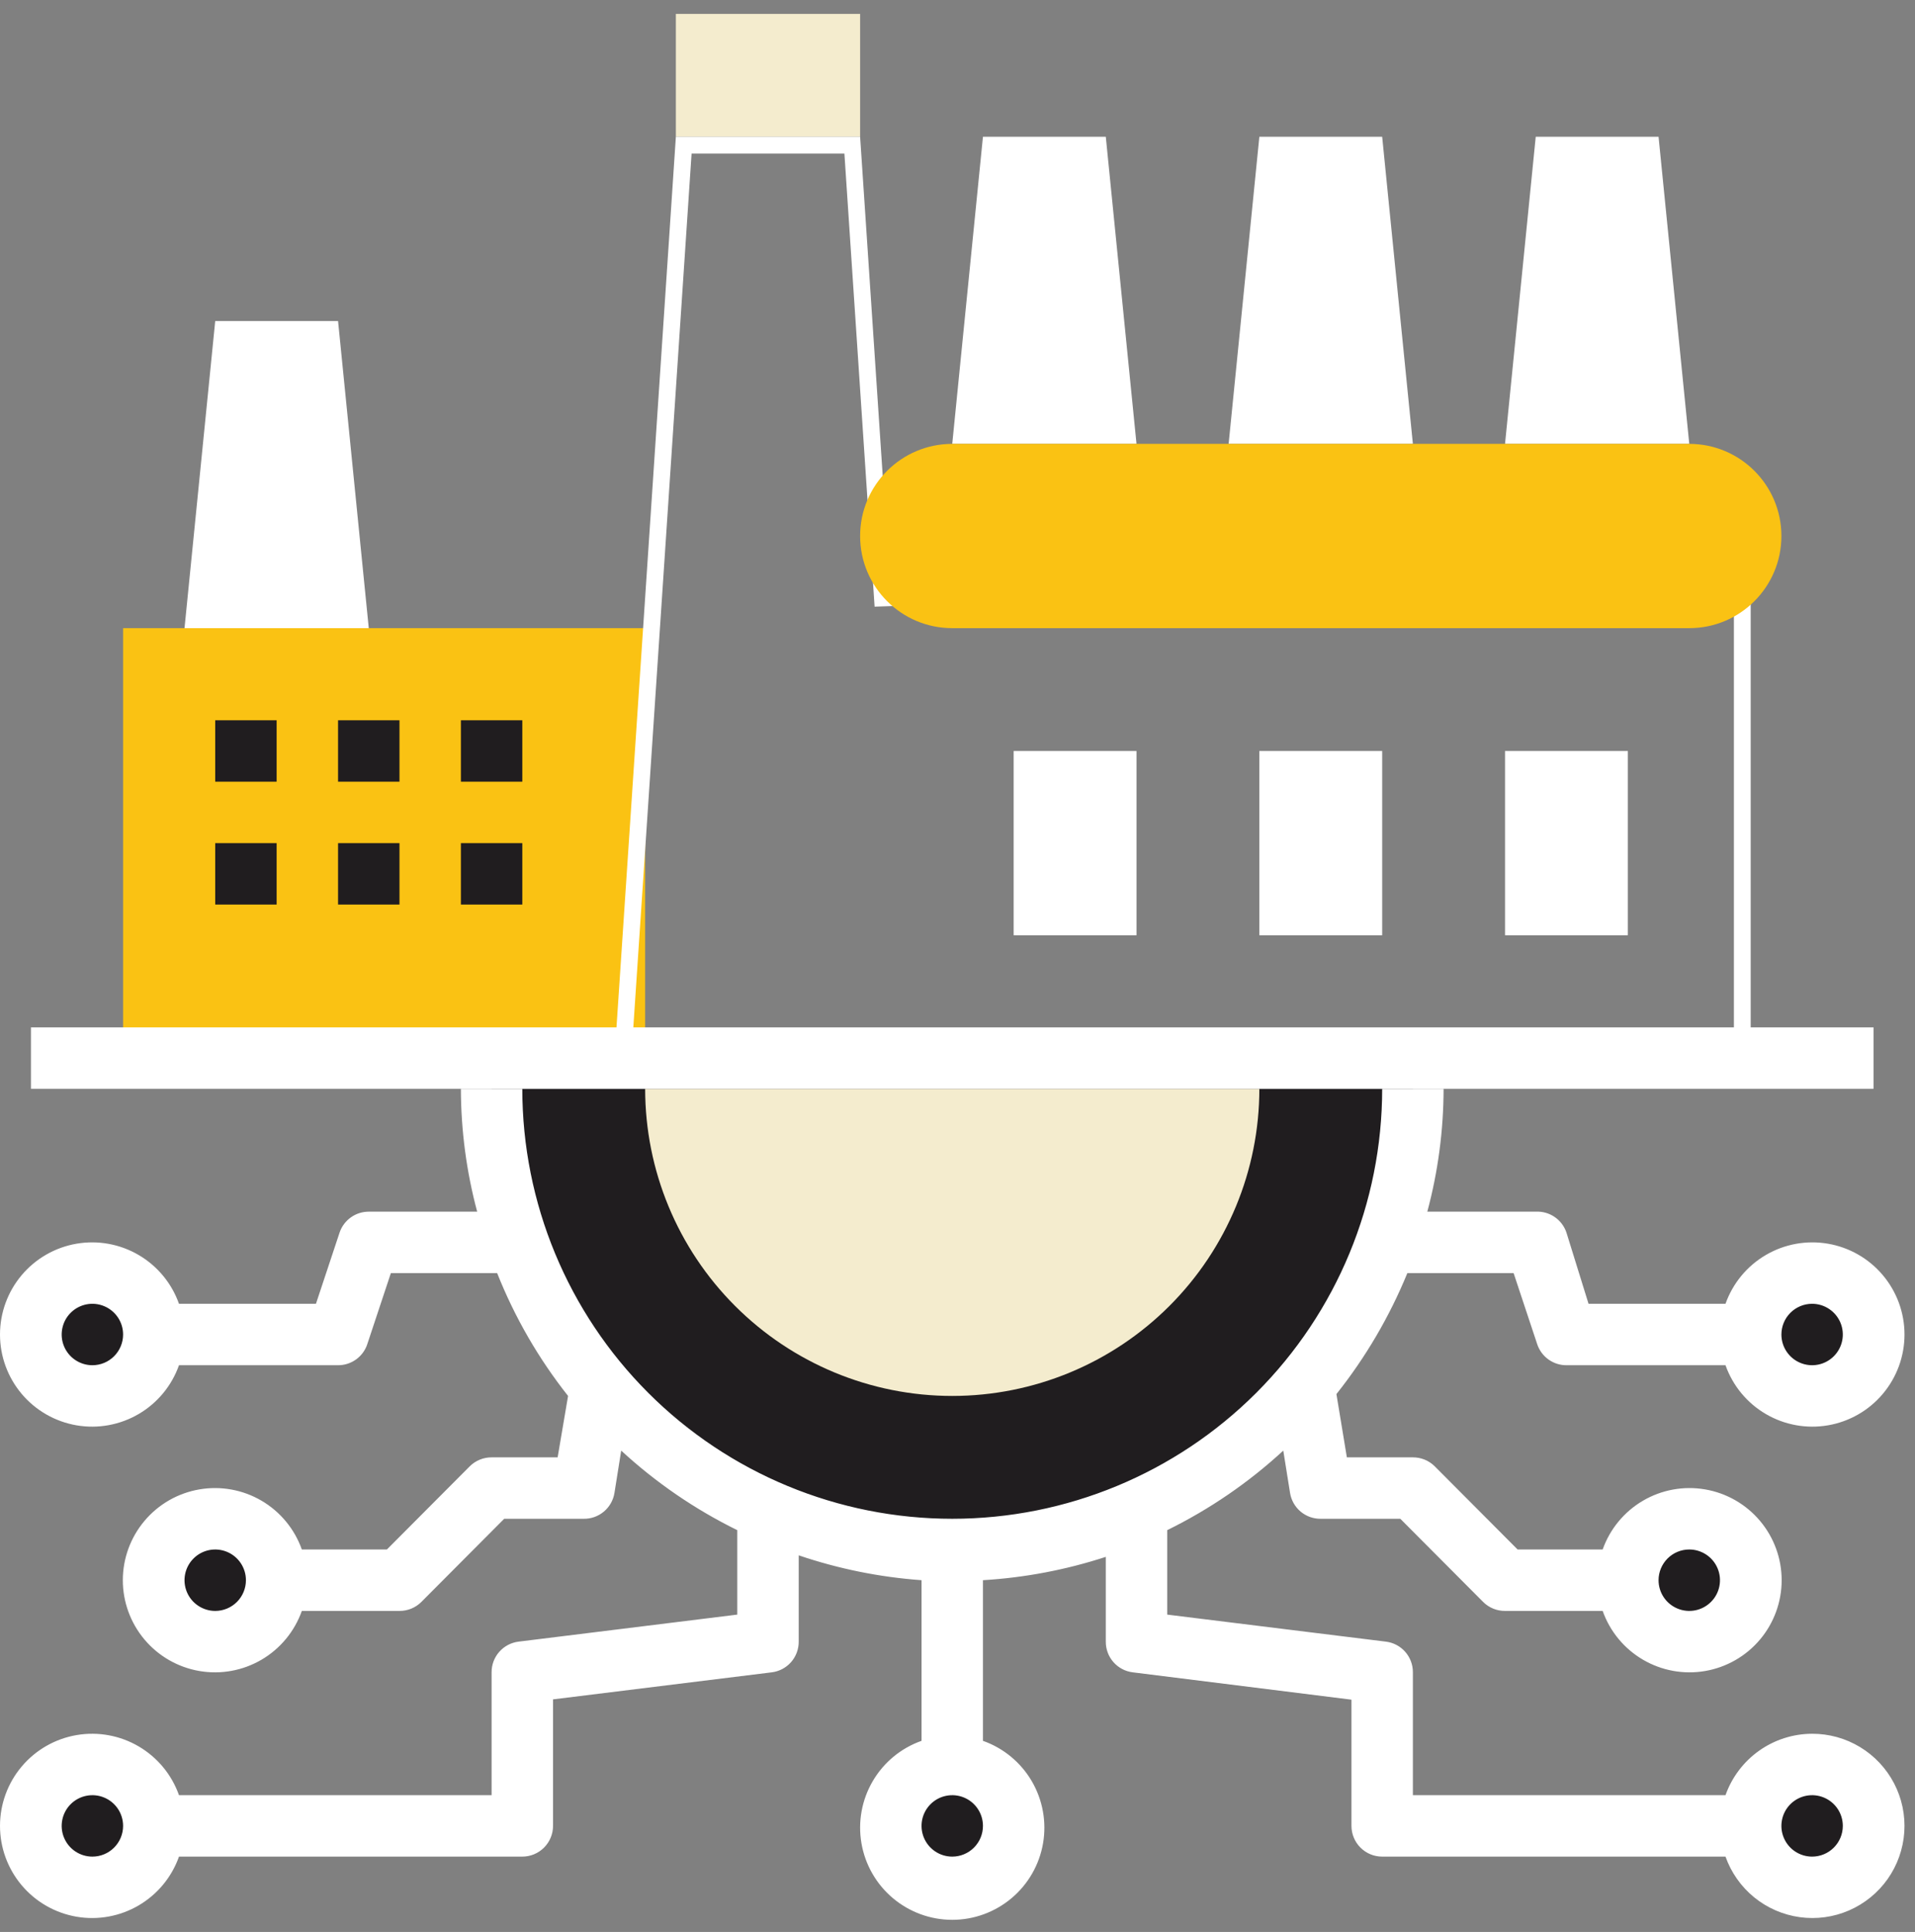 <svg width="114" height="115" viewBox="0 0 114 115" fill="none" xmlns="http://www.w3.org/2000/svg">
<rect x="0" y="0" width="114" height="115" fill="#808080" stroke="none"/>
<path d="M84.109 64.812C84.109 72.085 81.22 79.06 76.078 84.203C70.935 89.345 63.96 92.234 56.687 92.234C49.415 92.234 42.44 89.345 37.297 84.203C32.154 79.06 29.265 72.085 29.265 64.812" fill="#201D1F"/>
<path d="M74.969 64.812C74.969 69.661 73.043 74.311 69.614 77.739C66.186 81.168 61.536 83.094 56.687 83.094C51.839 83.094 47.189 81.168 43.761 77.739C40.332 74.311 38.406 69.661 38.406 64.812" fill="#F4ECCE"/>
<path d="M51.203 0.828H40.234V8.141H51.203V0.828Z" fill="#F4ECCE"/>
<path d="M38.406 37.391H7.328V62.984H38.406V37.391Z" fill="#FAC213"/>
<path d="M53.531 35.562V34.234H103.719V62.484H54.859H53.031H37.112L40.702 8.641H50.735L52.532 35.596L53.531 35.562Z" stroke="white"/>
<path d="M73.14 26.422L74.969 8.141H82.281L84.109 26.422" fill="white"/>
<path d="M89.594 26.422L91.422 8.141H98.734L100.562 26.422" fill="white"/>
<path d="M56.687 26.422L58.515 8.141H65.828L67.656 26.422" fill="white"/>
<path d="M100.562 26.422H56.687C53.658 26.422 51.203 28.877 51.203 31.906C51.203 34.935 53.658 37.391 56.687 37.391H100.562C103.591 37.391 106.047 34.935 106.047 31.906C106.047 28.877 103.591 26.422 100.562 26.422Z" fill="#FAC213"/>
<path d="M111.531 61.156H1.844V64.812H111.531V61.156Z" fill="white"/>
<path d="M10.984 37.391L12.812 19.109H20.125L21.953 37.391" fill="white"/>
<path d="M67.656 44.703H60.343V55.672H67.656V44.703Z" fill="white"/>
<path d="M96.906 44.703H89.594V55.672H96.906V44.703Z" fill="white"/>
<path d="M82.281 44.703H74.969V55.672H82.281V44.703Z" fill="white"/>
<path d="M16.468 42.875H12.812V46.531H16.468V42.875Z" fill="#201D1F"/>
<path d="M23.781 42.875H20.125V46.531H23.781V42.875Z" fill="#201D1F"/>
<path d="M31.093 42.875H27.437V46.531H31.093V42.875Z" fill="#201D1F"/>
<path d="M16.468 50.188H12.812V53.844H16.468V50.188Z" fill="#201D1F"/>
<path d="M23.781 50.188H20.125V53.844H23.781V50.188Z" fill="#201D1F"/>
<path d="M31.093 50.188H27.437V53.844H31.093V50.188Z" fill="#201D1F"/>
<path d="M56.687 112.344C58.707 112.344 60.343 110.707 60.343 108.688C60.343 106.668 58.707 105.031 56.687 105.031C54.668 105.031 53.031 106.668 53.031 108.688C53.031 110.707 54.668 112.344 56.687 112.344Z" fill="#201D1F"/>
<path d="M107.875 112.344C109.894 112.344 111.531 110.707 111.531 108.688C111.531 106.668 109.894 105.031 107.875 105.031C105.855 105.031 104.219 106.668 104.219 108.688C104.219 110.707 105.855 112.344 107.875 112.344Z" fill="#201D1F"/>
<path d="M100.562 97.719C102.582 97.719 104.219 96.082 104.219 94.062C104.219 92.043 102.582 90.406 100.562 90.406C98.543 90.406 96.906 92.043 96.906 94.062C96.906 96.082 98.543 97.719 100.562 97.719Z" fill="#201D1F"/>
<path d="M107.875 83.094C109.894 83.094 111.531 81.457 111.531 79.438C111.531 77.418 109.894 75.781 107.875 75.781C105.855 75.781 104.219 77.418 104.219 79.438C104.219 81.457 105.855 83.094 107.875 83.094Z" fill="#201D1F"/>
<path d="M5.5 112.344C7.519 112.344 9.156 110.707 9.156 108.688C9.156 106.668 7.519 105.031 5.5 105.031C3.481 105.031 1.844 106.668 1.844 108.688C1.844 110.707 3.481 112.344 5.5 112.344Z" fill="#201D1F"/>
<path d="M12.812 97.719C14.832 97.719 16.468 96.082 16.468 94.062C16.468 92.043 14.832 90.406 12.812 90.406C10.793 90.406 9.156 92.043 9.156 94.062C9.156 96.082 10.793 97.719 12.812 97.719Z" fill="#201D1F"/>
<path d="M5.5 83.094C7.519 83.094 9.156 81.457 9.156 79.438C9.156 77.418 7.519 75.781 5.5 75.781C3.481 75.781 1.844 77.418 1.844 79.438C1.844 81.457 3.481 83.094 5.5 83.094Z" fill="#201D1F"/>
<path d="M107.875 103.203C106.743 103.206 105.64 103.559 104.717 104.214C103.795 104.869 103.097 105.793 102.719 106.859H84.109V99.547C84.112 99.098 83.95 98.663 83.653 98.326C83.357 97.989 82.946 97.773 82.5 97.719L69.484 96.11V91.083C72.004 89.845 74.331 88.251 76.394 86.348L76.797 88.871C76.867 89.303 77.09 89.696 77.425 89.978C77.761 90.26 78.187 90.412 78.625 90.406H83.36L88.296 95.361C88.466 95.53 88.669 95.664 88.892 95.755C89.114 95.846 89.353 95.892 89.594 95.891H95.407C95.838 97.11 96.687 98.138 97.803 98.793C98.919 99.448 100.23 99.687 101.505 99.468C102.78 99.249 103.937 98.587 104.771 97.597C105.605 96.608 106.062 95.356 106.062 94.062C106.062 92.769 105.605 91.517 104.771 90.528C103.937 89.538 102.78 88.876 101.505 88.657C100.23 88.438 98.919 88.677 97.803 89.332C96.687 89.987 95.838 91.015 95.407 92.234H90.343L85.407 87.28C85.236 87.111 85.034 86.977 84.811 86.886C84.588 86.795 84.35 86.749 84.109 86.75H80.179L79.557 82.984C81.298 80.795 82.72 78.37 83.78 75.781H90.105L91.513 80.022C91.636 80.386 91.869 80.701 92.181 80.924C92.493 81.147 92.867 81.267 93.25 81.266H102.719C103.151 82.485 103.999 83.513 105.115 84.168C106.231 84.823 107.542 85.062 108.818 84.843C110.093 84.624 111.249 83.962 112.083 82.972C112.917 81.983 113.375 80.731 113.375 79.438C113.375 78.144 112.917 76.892 112.083 75.903C111.249 74.913 110.093 74.251 108.818 74.032C107.542 73.813 106.231 74.052 105.115 74.707C103.999 75.362 103.151 76.39 102.719 77.609H94.566L93.25 73.368C93.123 72.99 92.875 72.663 92.545 72.439C92.215 72.214 91.82 72.104 91.422 72.125H84.968C85.607 69.74 85.933 67.282 85.937 64.812H82.281C82.281 71.6 79.585 78.11 74.785 82.91C69.985 87.71 63.475 90.406 56.687 90.406C49.899 90.406 43.389 87.71 38.59 82.91C33.79 78.11 31.093 71.6 31.093 64.812H27.437C27.442 67.282 27.767 69.74 28.406 72.125H21.953C21.57 72.124 21.196 72.243 20.884 72.467C20.573 72.69 20.339 73.005 20.216 73.368L18.808 77.609H10.655C10.224 76.39 9.375 75.362 8.259 74.707C7.143 74.052 5.832 73.813 4.557 74.032C3.282 74.251 2.125 74.913 1.291 75.903C0.457 76.892 0 78.144 0 79.438C0 80.731 0.457 81.983 1.291 82.972C2.125 83.962 3.282 84.624 4.557 84.843C5.832 85.062 7.143 84.823 8.259 84.168C9.375 83.513 10.224 82.485 10.655 81.266H20.125C20.508 81.267 20.882 81.147 21.194 80.924C21.505 80.701 21.739 80.386 21.861 80.022L23.269 75.781H29.595C30.639 78.411 32.062 80.874 33.817 83.094L33.196 86.75H29.265C29.025 86.749 28.786 86.795 28.564 86.886C28.341 86.977 28.138 87.111 27.967 87.28L23.032 92.234H17.968C17.536 91.015 16.688 89.987 15.572 89.332C14.456 88.677 13.145 88.438 11.87 88.657C10.594 88.876 9.438 89.538 8.604 90.528C7.77 91.517 7.312 92.769 7.312 94.062C7.312 95.356 7.77 96.608 8.604 97.597C9.438 98.587 10.594 99.249 11.87 99.468C13.145 99.687 14.456 99.448 15.572 98.793C16.688 98.138 17.536 97.11 17.968 95.891H23.781C24.022 95.892 24.26 95.846 24.483 95.755C24.706 95.664 24.908 95.53 25.079 95.361L30.015 90.406H34.75C35.188 90.412 35.614 90.26 35.949 89.978C36.285 89.696 36.508 89.303 36.578 88.871L36.98 86.348C39.043 88.251 41.371 89.846 43.89 91.083V96.11L30.874 97.719C30.428 97.773 30.018 97.989 29.721 98.326C29.424 98.663 29.262 99.098 29.265 99.547V106.859H10.655C10.224 105.64 9.375 104.612 8.259 103.957C7.143 103.302 5.832 103.063 4.557 103.282C3.282 103.501 2.125 104.163 1.291 105.153C0.457 106.142 0 107.394 0 108.688C0 109.981 0.457 111.233 1.291 112.222C2.125 113.212 3.282 113.874 4.557 114.093C5.832 114.312 7.143 114.073 8.259 113.418C9.375 112.763 10.224 111.735 10.655 110.516H31.093C31.578 110.516 32.043 110.323 32.386 109.98C32.729 109.637 32.922 109.172 32.922 108.688V101.156L45.938 99.547C46.384 99.493 46.794 99.277 47.091 98.94C47.388 98.603 47.55 98.168 47.547 97.719V92.582C49.911 93.385 52.368 93.883 54.859 94.062V103.624C53.639 104.055 52.611 104.903 51.957 106.019C51.302 107.135 51.063 108.447 51.282 109.722C51.501 110.997 52.163 112.154 53.152 112.987C54.141 113.821 55.394 114.279 56.687 114.279C57.981 114.279 59.233 113.821 60.222 112.987C61.211 112.154 61.874 110.997 62.093 109.722C62.311 108.447 62.072 107.135 61.418 106.019C60.763 104.903 59.735 104.055 58.515 103.624V94.062C61.002 93.913 63.459 93.446 65.828 92.673V97.719C65.825 98.168 65.987 98.603 66.284 98.94C66.58 99.277 66.991 99.493 67.437 99.547L80.453 101.174V108.688C80.453 109.172 80.645 109.637 80.988 109.98C81.331 110.323 81.796 110.516 82.281 110.516H102.719C103.055 111.464 103.645 112.302 104.424 112.938C105.204 113.574 106.144 113.983 107.141 114.12C108.137 114.258 109.153 114.119 110.075 113.718C110.998 113.317 111.793 112.67 112.373 111.848C112.952 111.025 113.295 110.059 113.362 109.056C113.43 108.052 113.22 107.049 112.755 106.156C112.291 105.264 111.59 104.516 110.729 103.995C109.868 103.474 108.881 103.2 107.875 103.203ZM100.562 92.234C100.924 92.234 101.277 92.342 101.578 92.543C101.879 92.743 102.113 93.029 102.251 93.363C102.39 93.697 102.426 94.064 102.355 94.419C102.285 94.774 102.111 95.1 101.855 95.355C101.599 95.611 101.274 95.785 100.919 95.856C100.564 95.926 100.197 95.89 99.863 95.751C99.529 95.613 99.243 95.379 99.042 95.078C98.841 94.778 98.734 94.424 98.734 94.062C98.734 93.578 98.927 93.113 99.27 92.77C99.612 92.427 100.077 92.234 100.562 92.234ZM107.875 77.609C108.236 77.609 108.59 77.717 108.89 77.918C109.191 78.118 109.425 78.404 109.564 78.738C109.702 79.072 109.738 79.439 109.668 79.794C109.597 80.149 109.423 80.475 109.167 80.73C108.912 80.986 108.586 81.16 108.231 81.231C107.877 81.301 107.509 81.265 107.175 81.126C106.841 80.988 106.556 80.754 106.355 80.453C106.154 80.153 106.047 79.799 106.047 79.438C106.047 78.953 106.239 78.488 106.582 78.145C106.925 77.802 107.39 77.609 107.875 77.609ZM5.5 81.266C5.138 81.266 4.785 81.158 4.484 80.957C4.184 80.757 3.949 80.471 3.811 80.137C3.672 79.803 3.636 79.436 3.707 79.081C3.777 78.726 3.951 78.4 4.207 78.145C4.463 77.889 4.789 77.715 5.143 77.644C5.498 77.574 5.865 77.61 6.199 77.749C6.533 77.887 6.819 78.121 7.02 78.422C7.221 78.722 7.328 79.076 7.328 79.438C7.328 79.922 7.135 80.387 6.792 80.73C6.45 81.073 5.985 81.266 5.5 81.266ZM12.812 95.891C12.451 95.891 12.097 95.783 11.797 95.582C11.496 95.382 11.262 95.096 11.123 94.762C10.985 94.428 10.949 94.061 11.019 93.706C11.09 93.351 11.264 93.025 11.52 92.77C11.775 92.514 12.101 92.34 12.456 92.269C12.81 92.199 13.178 92.235 13.512 92.374C13.846 92.512 14.131 92.746 14.332 93.047C14.533 93.347 14.64 93.701 14.64 94.062C14.64 94.547 14.448 95.012 14.105 95.355C13.762 95.698 13.297 95.891 12.812 95.891ZM5.5 110.516C5.138 110.516 4.785 110.408 4.484 110.208C4.184 110.007 3.949 109.721 3.811 109.387C3.672 109.053 3.636 108.685 3.707 108.331C3.777 107.976 3.951 107.65 4.207 107.395C4.463 107.139 4.789 106.965 5.143 106.895C5.498 106.824 5.865 106.86 6.199 106.999C6.533 107.137 6.819 107.371 7.02 107.672C7.221 107.972 7.328 108.326 7.328 108.688C7.328 109.172 7.135 109.637 6.792 109.98C6.45 110.323 5.985 110.516 5.5 110.516ZM56.687 110.516C56.326 110.516 55.972 110.408 55.672 110.208C55.371 110.007 55.137 109.721 54.998 109.387C54.86 109.053 54.824 108.685 54.894 108.331C54.965 107.976 55.139 107.65 55.395 107.395C55.65 107.139 55.976 106.965 56.331 106.895C56.685 106.824 57.053 106.86 57.387 106.999C57.721 107.137 58.006 107.371 58.207 107.672C58.408 107.972 58.515 108.326 58.515 108.688C58.515 109.172 58.323 109.637 57.98 109.98C57.637 110.323 57.172 110.516 56.687 110.516ZM107.875 110.516C107.513 110.516 107.16 110.408 106.859 110.208C106.558 110.007 106.324 109.721 106.186 109.387C106.047 109.053 106.011 108.685 106.082 108.331C106.152 107.976 106.326 107.65 106.582 107.395C106.838 107.139 107.164 106.965 107.518 106.895C107.873 106.824 108.24 106.86 108.574 106.999C108.908 107.137 109.194 107.371 109.395 107.672C109.596 107.972 109.703 108.326 109.703 108.688C109.703 109.172 109.51 109.637 109.167 109.98C108.825 110.323 108.36 110.516 107.875 110.516Z" fill="white"/>
</svg>
